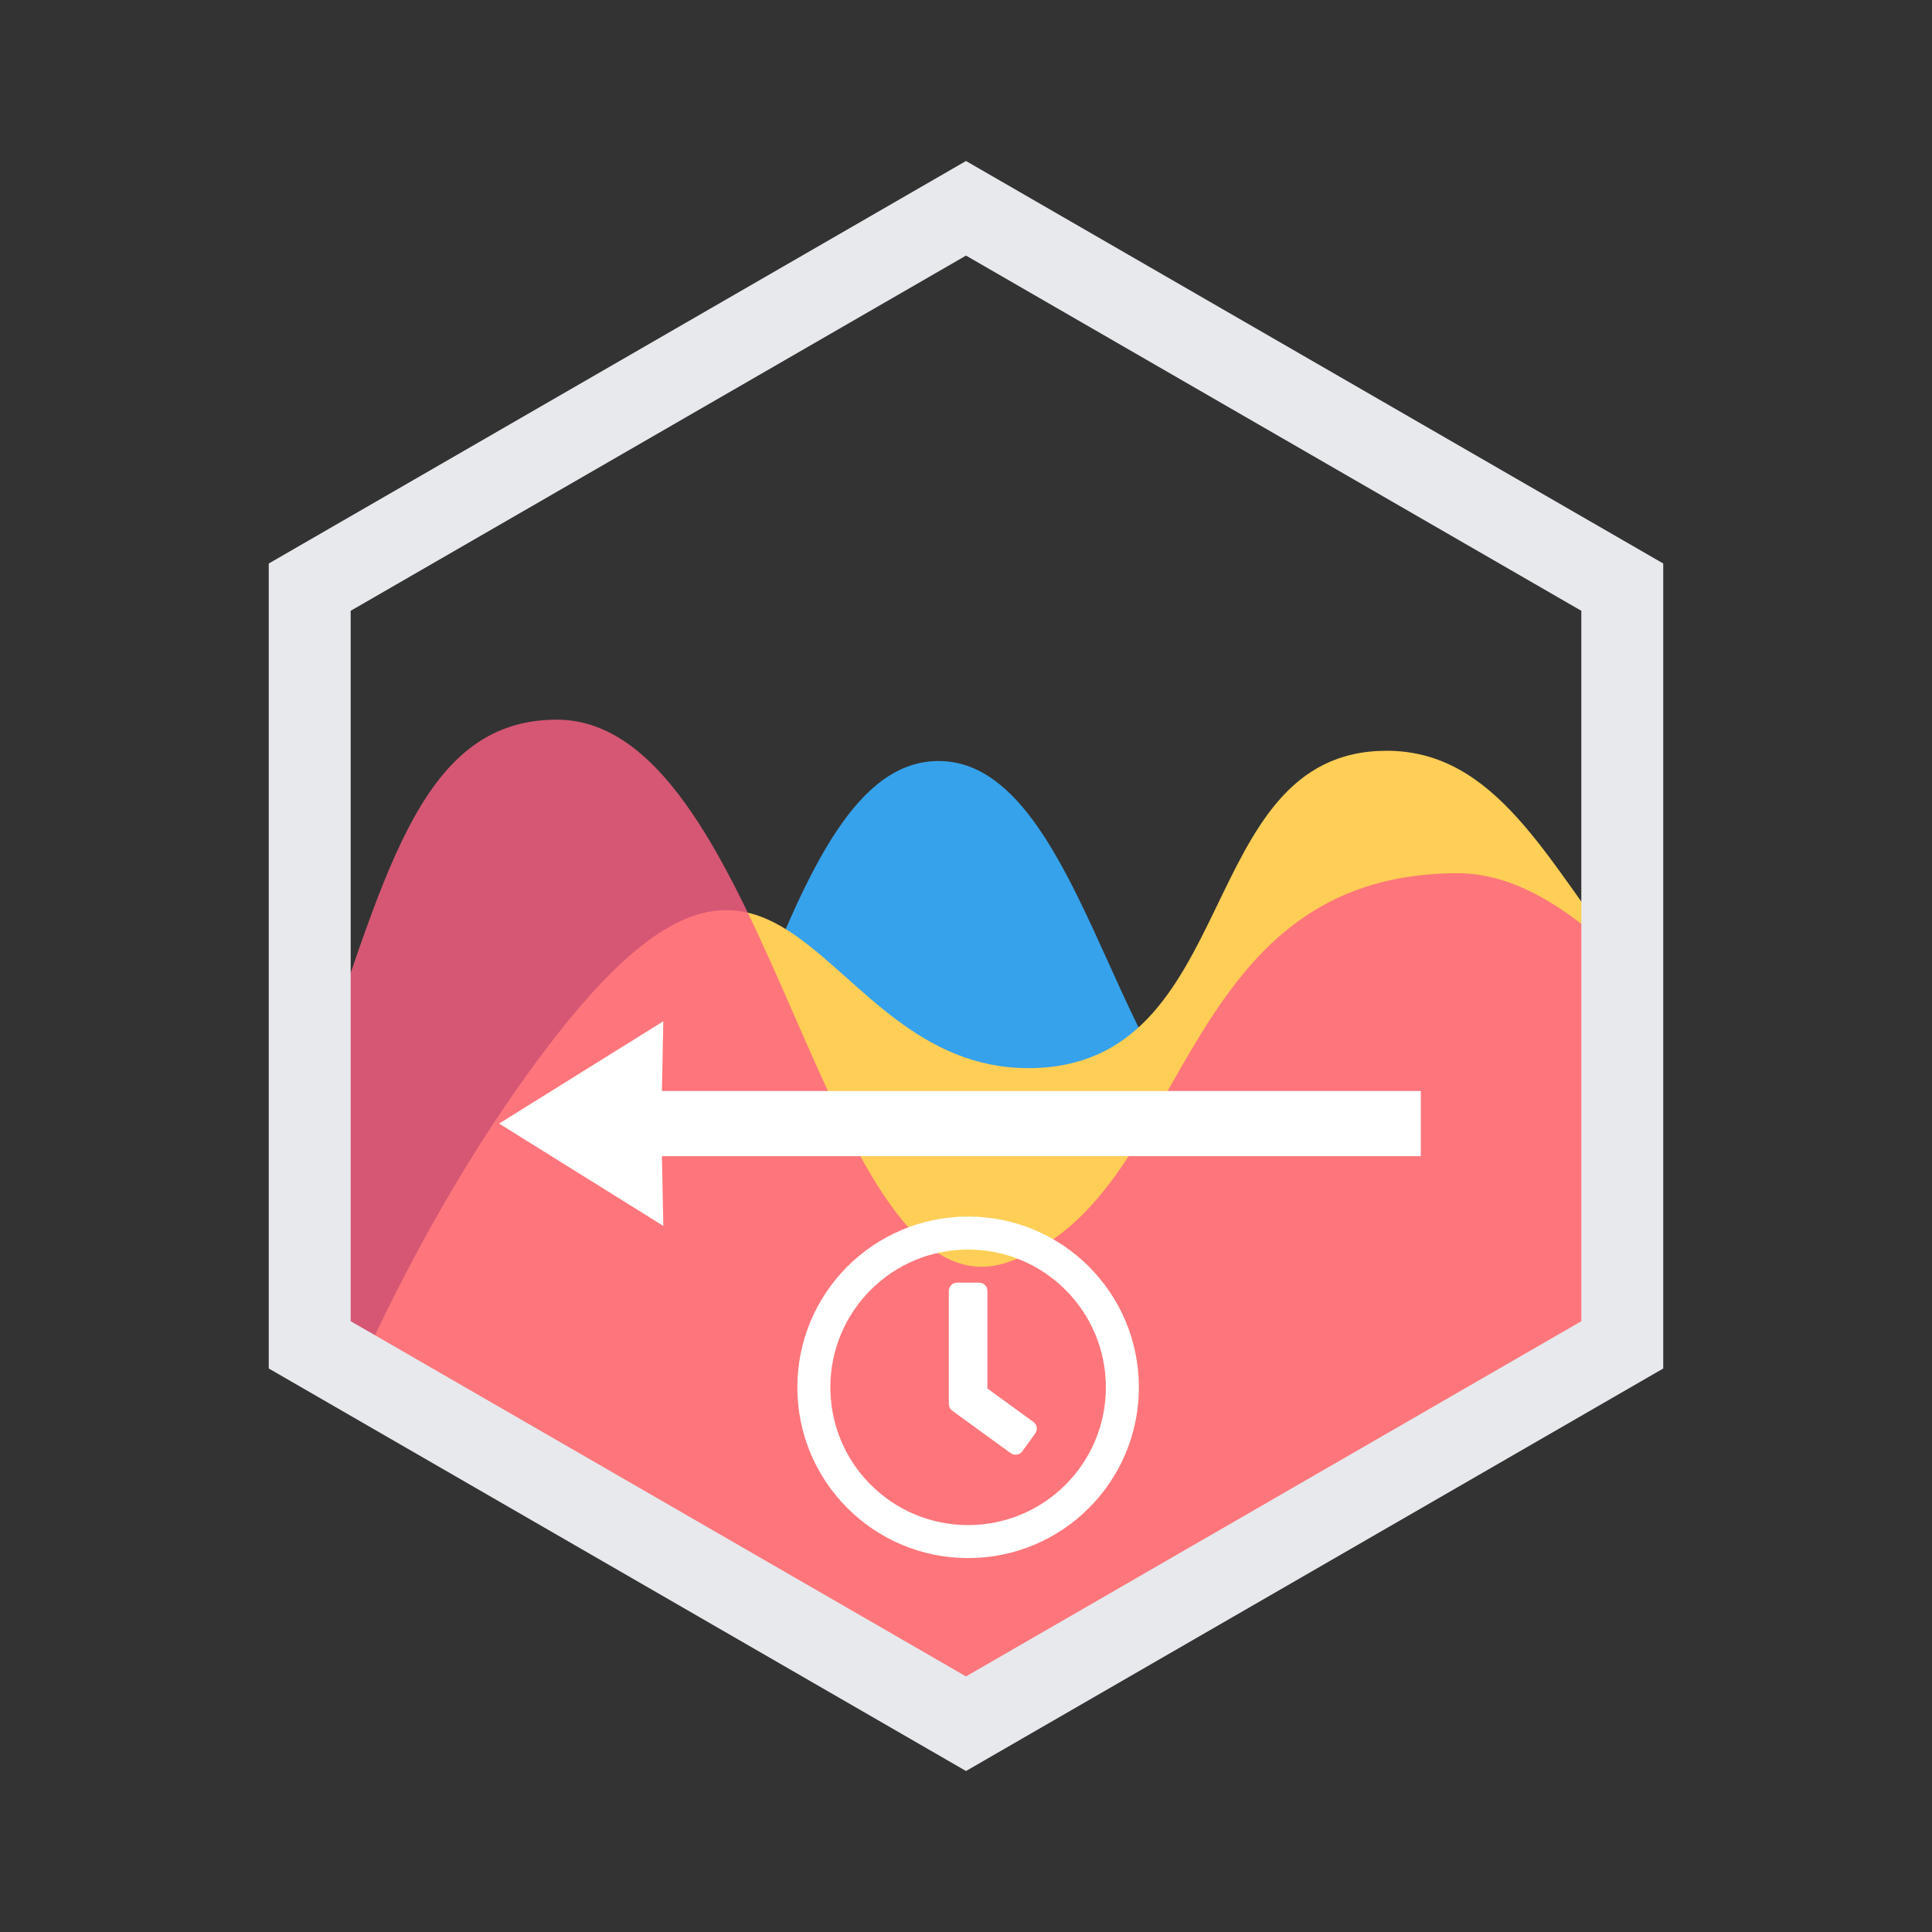 <?xml version="1.0" encoding="utf-8"?>
<!DOCTYPE svg PUBLIC "-//W3C//DTD SVG 1.1//EN" "http://www.w3.org/Graphics/SVG/1.1/DTD/svg11.dtd">
<svg version="1.1" id="Layer_1" xmlns="http://www.w3.org/2000/svg" xmlns:xlink="http://www.w3.org/1999/xlink" xmlns:bx="https://boxy-svg.com" x="0px" y="0px" width="192px" height="192px" viewBox="0 0 192 192" enable-background="new 0 0 192 192" xml:space="preserve">
<rect x="0" y="0" width="192" height="192" fill="#333333" stroke="none"/>
<path d="m161.3 96.56c-22.37 0.439-17.71 14.6-33.47 18.18-16.01 3.638-18.54-39.11-34.55-39.11-16.01 0-19.56 41.53-39.61 70.03l-0.572 0.807 42.98 24.81 65.22-37.65v-37.07z" fill="#36A2EB"/>
<path d="m161.3 95.27c-7.488-9.61-12.57-20.66-23.49-20.66-19.34 0-14.25 31.54-35.62 31.54-21.37 0-23.62-33.93-47.83-2.035-7.715 10.16-13.92 21.5-18.8 32.22l60.53 34.94 65.22-37.65v-38.36z" fill="#FFCE56"/>
<path d="m30.83 108.3c7.338-20.32 10.5-36.78 24.51-36.78 21.37 0 26.46 60.04 44.78 53.93 18.32-6.105 16.28-38.67 44.78-38.67 5.424 0 10.96 3.323 16.37 8.698v38.11l-65.22 37.65-65.22-37.65v-25.29z" fill="#FE6184" opacity=".8"/>
<path d="m96 176-69.29-40v-80l69.29-40 69.29 40v80l-69.29 40zm-61.15-44.7 61.15 35.3 61.15-35.3v-70.6l-61.15-35.3-61.15 35.3v70.6z" fill="#E7E9ED"/>
<path d="m96.21 120.9c-9.377 0-16.97 7.598-16.97 16.97 0 9.377 7.598 16.97 16.97 16.97 9.377 0 16.97-7.598 16.97-16.97 0-9.377-7.598-16.97-16.97-16.97zm0 30.66c-7.563 0-13.69-6.126-13.69-13.69 0-7.563 6.126-13.69 13.69-13.69 7.563 0 13.69 6.126 13.69 13.69 0 7.563-6.126 13.69-13.69 13.69zm4.23-7.146-5.811-4.223c-0.212-0.158-0.335-0.404-0.335-0.664v-11.24c0-0.452 0.37-0.821 0.821-0.821h2.19c0.452 0 0.821 0.37 0.821 0.821v9.699l4.572 3.326c0.37 0.267 0.445 0.78 0.178 1.15l-1.287 1.773c-0.267 0.363-0.78 0.445-1.15 0.178z" fill="#fff" stroke-width=".068"/>
<path d="m141.2 114.9h-75.42l0.141 6.93-16.32-10.17 16.32-10.17-0.141 6.93h75.42z" fill="#fff" bx:origin="0.5 0.56826" bx:shape="arrow -86.957 -117.555 24.957 20.334 6.473 16.321 0.141 1@1d669265"/>
</svg>
